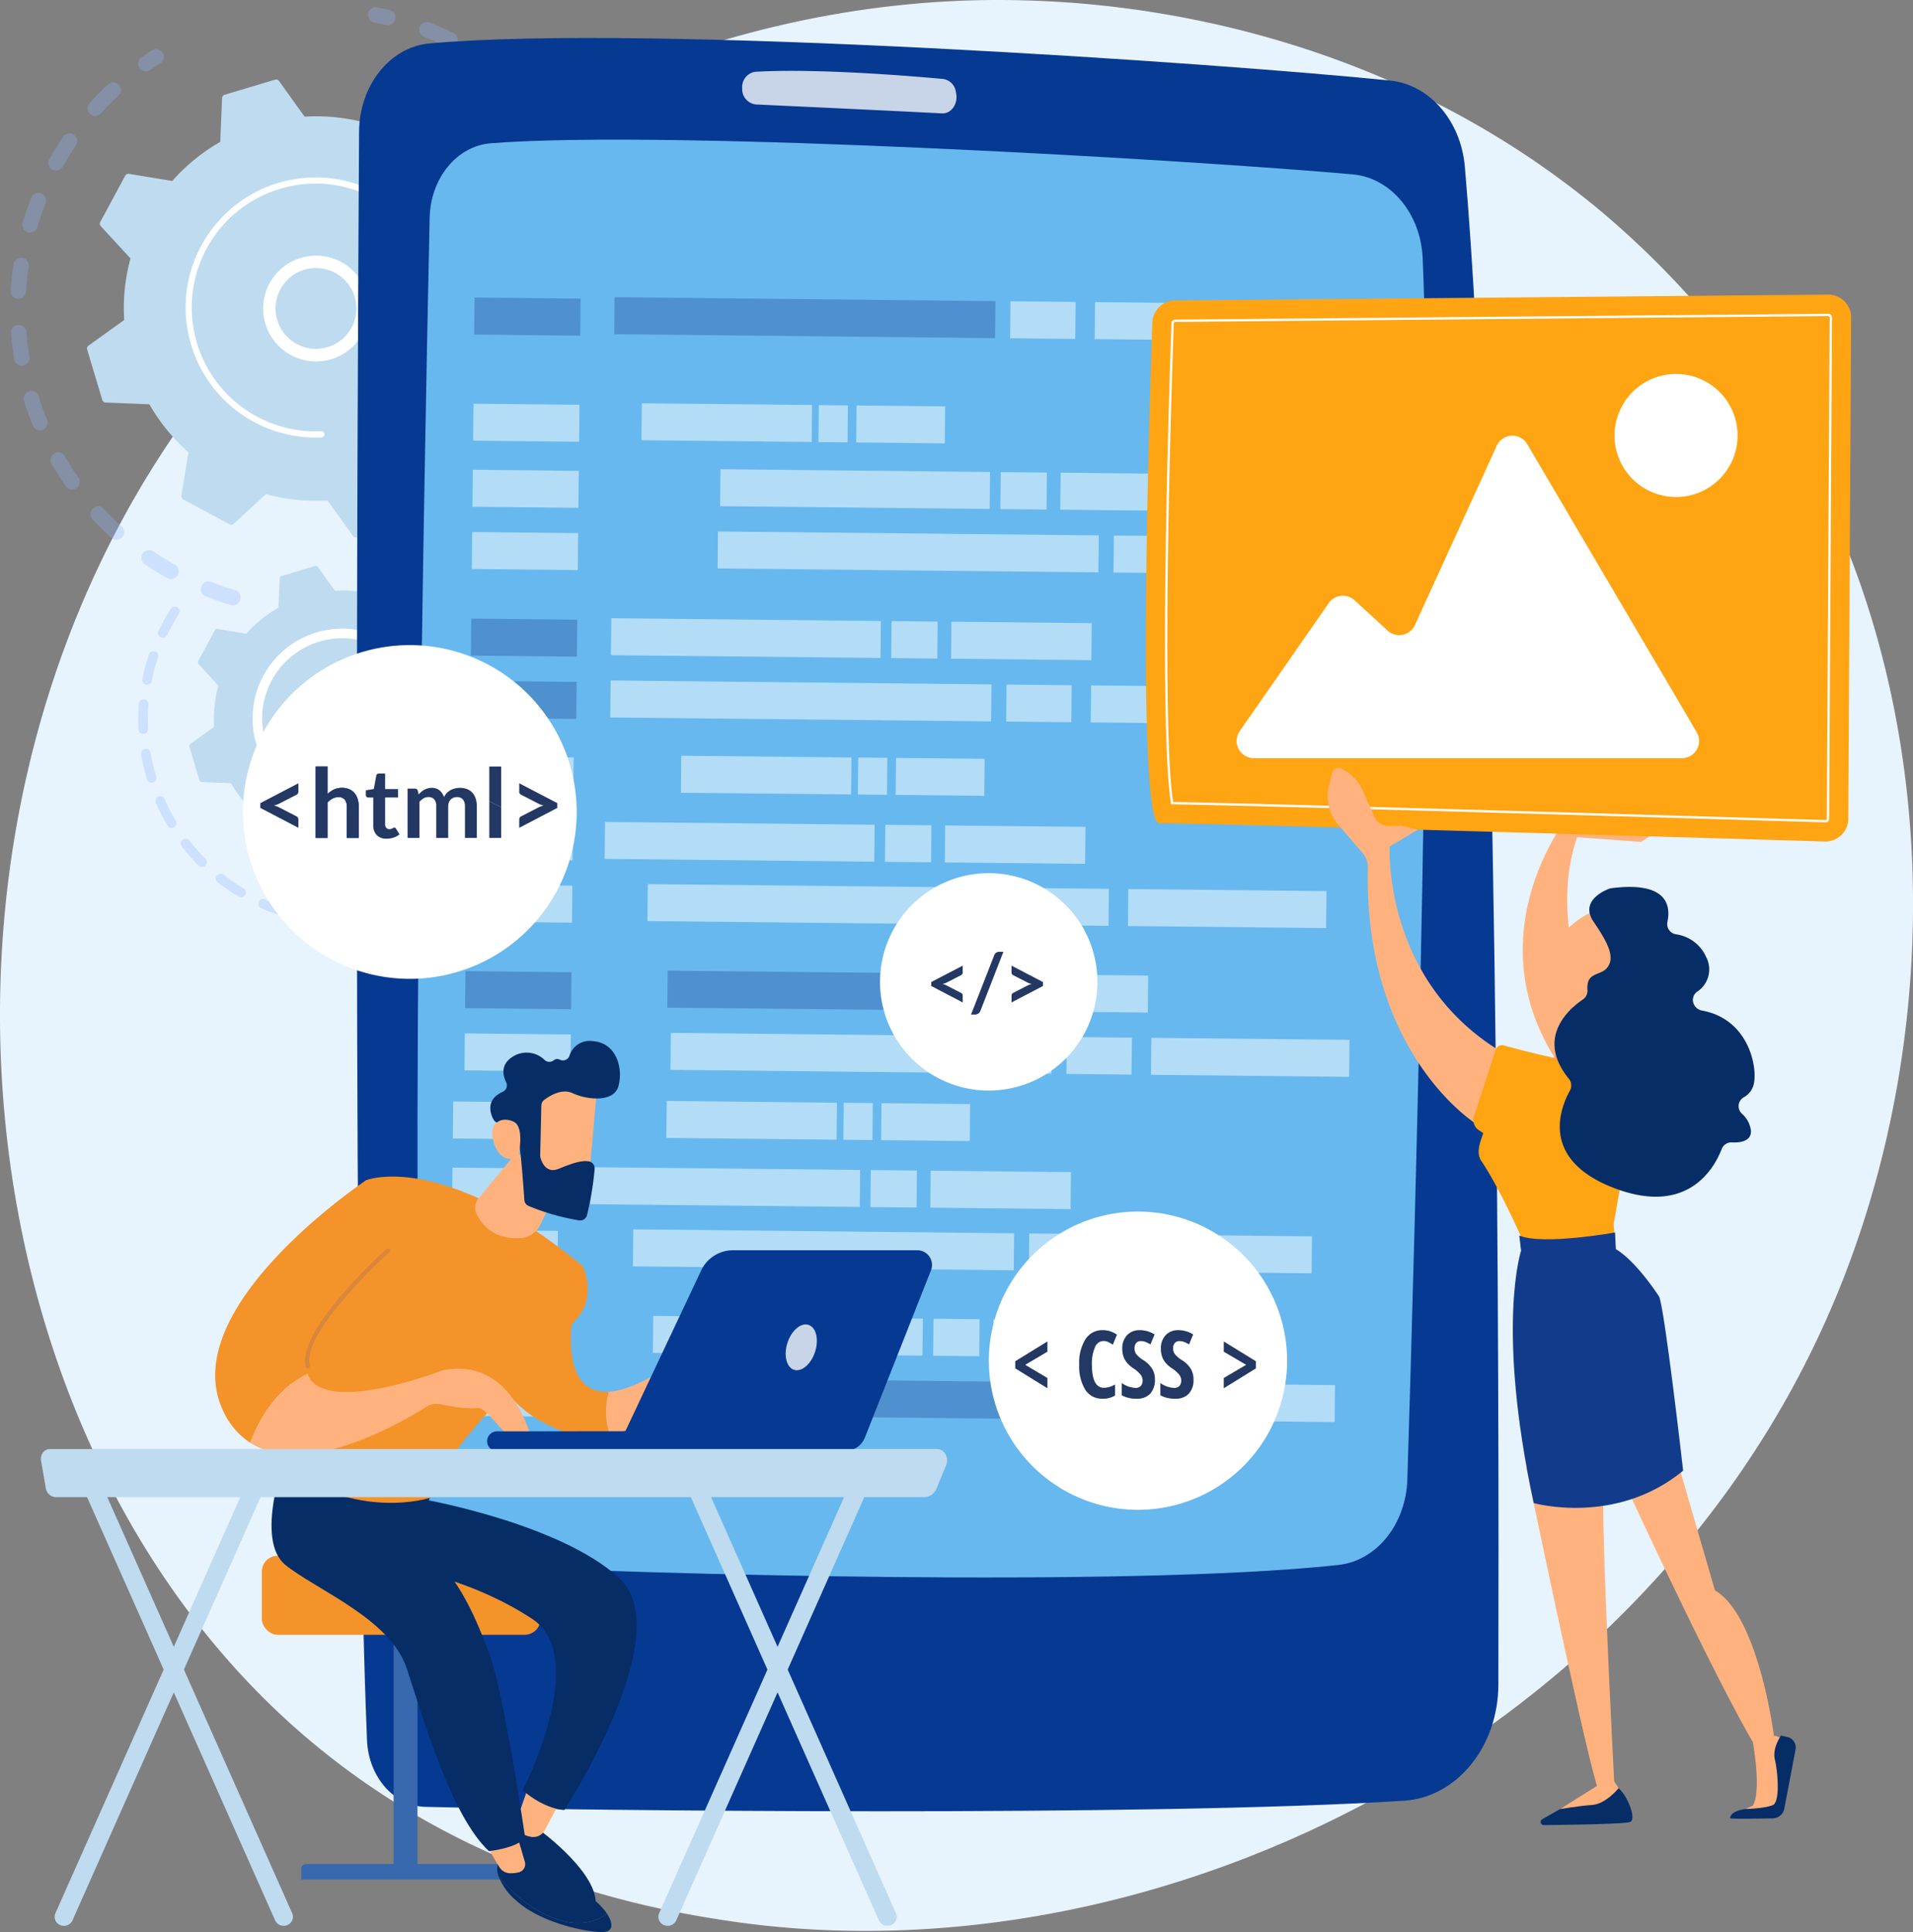 <svg xmlns="http://www.w3.org/2000/svg" xmlns:xlink="http://www.w3.org/1999/xlink" width="422.885" height="427.129" viewBox="0 0 422.885 427.129">
  <rect x="0" y="0" width="422.885" height="427.129" fill="#808080" stroke="none"/>
  <defs>
    <clipPath id="clip-path">
      <rect id="Rectangle_4628" data-name="Rectangle 4628" width="422.885" height="427.129" fill="none"/>
    </clipPath>
    <clipPath id="clip-path-3">
      <rect id="Rectangle_4612" data-name="Rectangle 4612" width="50.812" height="122.952" fill="none"/>
    </clipPath>
    <clipPath id="clip-path-4">
      <rect id="Rectangle_4613" data-name="Rectangle 4613" width="57.068" height="126.061" fill="none"/>
    </clipPath>
    <clipPath id="clip-path-5">
      <rect id="Rectangle_4614" data-name="Rectangle 4614" width="41.732" height="70.252" fill="none"/>
    </clipPath>
    <clipPath id="clip-path-6">
      <rect id="Rectangle_4615" data-name="Rectangle 4615" width="24.305" height="69.6" fill="none"/>
    </clipPath>
    <clipPath id="clip-path-7">
      <rect id="Rectangle_4616" data-name="Rectangle 4616" width="15.933" height="15.932" fill="none"/>
    </clipPath>
    <clipPath id="clip-path-8">
      <rect id="Rectangle_4617" data-name="Rectangle 4617" width="47.377" height="9.405" fill="none"/>
    </clipPath>
    <clipPath id="clip-path-9">
      <rect id="Rectangle_4618" data-name="Rectangle 4618" width="209.27" height="248.688" fill="none"/>
    </clipPath>
    <clipPath id="clip-path-10">
      <rect id="Rectangle_4621" data-name="Rectangle 4621" width="6.897" height="10.129" fill="none"/>
    </clipPath>
    <clipPath id="clip-path-11">
      <path id="Path_10286" data-name="Path 10286" d="M40.628,98.641V114.43h2.623v-7.883a4.594,4.594,0,0,1,1.127-.84,2.743,2.743,0,0,1,1.275-.307,1.708,1.708,0,0,1,1.386.548,2.33,2.33,0,0,1,.462,1.546v6.937h2.625v-6.937a5.55,5.55,0,0,0-.239-1.675,3.729,3.729,0,0,0-.7-1.306,3.114,3.114,0,0,0-1.151-.85,3.923,3.923,0,0,0-1.584-.3,4.078,4.078,0,0,0-1.8.373,5.553,5.553,0,0,0-1.4.977V98.641Z" transform="translate(-40.628 -98.641)" fill="none"/>
    </clipPath>
    <clipPath id="clip-path-13">
      <rect id="Rectangle_4624" data-name="Rectangle 4624" width="2.623" height="15.789" fill="none"/>
    </clipPath>
    <clipPath id="clip-path-15">
      <path id="Path_10303" data-name="Path 10303" d="M200.007,141.428c3.063,4.042,12.475,2.142,12.475,2.142l-2.345-14.257-6.007-.543s-4.193,12.566-4.123,12.657" transform="translate(-200.007 -128.771)" fill="none"/>
    </clipPath>
    <linearGradient id="linear-gradient" x1="-27.381" y1="12.325" x2="-27.244" y2="12.325" gradientUnits="objectBoundingBox">
      <stop offset="0" stop-color="#febbba"/>
      <stop offset="1" stop-color="#ff928e"/>
    </linearGradient>
  </defs>
  <g id="Illustration" clip-path="url(#clip-path)">
    <g id="Group_1630" data-name="Group 1630">
      <g id="Group_1629" data-name="Group 1629" clip-path="url(#clip-path)">
        <path id="Path_10171" data-name="Path 10171" d="M405.161,288.387c-41.03,96.606-150.321,150.726-245.1,136.128-15.421-2.376-57.7-9.452-95.136-42.835-72.063-64.264-87.474-191.517-29.343-281.2C77.892,35.213,153.734-1.784,225.8.066c15.523.4,75.014,2.855,127.3,45.965a196.083,196.083,0,0,1,39.88,45.251c35.843,56.052,38.924,134.145,12.185,197.105" transform="translate(0 0)" fill="#e7f3fd"/>
        <g id="Group_1607" data-name="Group 1607" transform="translate(2.36 10.86)" opacity="0.3">
          <g id="Group_1606" data-name="Group 1606">
            <g id="Group_1605" data-name="Group 1605" clip-path="url(#clip-path-3)">
              <path id="Path_10172" data-name="Path 10172" d="M52.053,125.157a1.705,1.705,0,0,1-2.06.979c-1.847-.55-3.7-1.189-5.5-1.9a1.7,1.7,0,0,1-.964-2.209l.012-.031a1.707,1.707,0,0,1,2.2-.933c1.711.673,3.467,1.28,5.221,1.8a1.705,1.705,0,0,1,1.148,2.12,1.617,1.617,0,0,1-.06.168m-13.673-5.8c-.026.06-.055.122-.088.182a1.705,1.705,0,0,1-2.323.651c-1.685-.947-3.348-1.974-4.941-3.056a1.7,1.7,0,1,1,1.915-2.821c1.513,1.029,3.092,2,4.695,2.9a1.705,1.705,0,0,1,.74,2.139m-12.054-8.667a1.791,1.791,0,0,1-.309.491,1.708,1.708,0,0,1-2.41.119c-1.431-1.3-2.821-2.67-4.137-4.083a1.7,1.7,0,0,1,2.5-2.321c1.251,1.343,2.572,2.647,3.929,3.877a1.7,1.7,0,0,1,.431,1.917M16.508,99.547a1.671,1.671,0,0,1-.6.742,1.7,1.7,0,0,1-2.374-.421c-1.1-1.584-2.154-3.235-3.12-4.906a1.7,1.7,0,1,1,2.95-1.706c.919,1.587,1.914,3.156,2.965,4.661a1.7,1.7,0,0,1,.175,1.63M9.426,86.493a1.705,1.705,0,0,1-3.154-.012c-.725-1.787-1.383-3.626-1.955-5.473A1.7,1.7,0,0,1,7.572,80c.545,1.756,1.168,3.506,1.857,5.2a1.7,1.7,0,0,1,0,1.3M5.406,72.2a1.7,1.7,0,0,1-3.257-.376c-.313-1.9-.548-3.845-.7-5.77a1.7,1.7,0,0,1,3.4-.263c.143,1.828.364,3.673.661,5.482a1.706,1.706,0,0,1-.107.928M25.623,12.954a1.734,1.734,0,0,1-.414.591c-1.338,1.249-2.64,2.573-3.872,3.937A1.7,1.7,0,1,1,18.809,15.2c1.294-1.434,2.666-2.831,4.077-4.145a1.706,1.706,0,0,1,2.738,1.9M4.653,57.375a1.7,1.7,0,0,1-3.276-.759c.119-1.926.323-3.87.606-5.779a1.705,1.705,0,0,1,3.374.5c-.271,1.812-.464,3.659-.577,5.489a1.7,1.7,0,0,1-.127.548M15.974,24.242a1.915,1.915,0,0,1-.163.3c-1.026,1.517-2,3.1-2.9,4.7a1.705,1.705,0,0,1-2.977-1.663c.945-1.687,1.967-3.353,3.049-4.951a1.705,1.705,0,0,1,2.987,1.608M7.232,42.758a1.705,1.705,0,0,1-3.209-1.139c.546-1.848,1.18-3.7,1.883-5.5l.015-.034A1.7,1.7,0,0,1,9.08,37.362c-.668,1.709-1.268,3.467-1.788,5.224-.019.058-.04.117-.06.172" transform="translate(-1.373 -3.255)" fill="#91b3fa"/>
              <path id="Path_10173" data-name="Path 10173" d="M23.311,8.682a1.7,1.7,0,0,1-.655.78c-.74.474-1.483.971-2.207,1.477A1.7,1.7,0,1,1,18.5,8.146c.763-.534,1.543-1.056,2.323-1.555a1.7,1.7,0,0,1,2.493,2.091" transform="translate(10.394 -6.322)" fill="#91b3fa"/>
            </g>
          </g>
        </g>
        <g id="Group_1610" data-name="Group 1610" transform="translate(81.362 1.579)" opacity="0.3">
          <g id="Group_1609" data-name="Group 1609">
            <g id="Group_1608" data-name="Group 1608" clip-path="url(#clip-path-4)">
              <path id="Path_10174" data-name="Path 10174" d="M53.3,3.86a1.705,1.705,0,0,1-1.97,1c-.854-.2-1.728-.393-2.6-.563A1.705,1.705,0,0,1,49.395.952c.914.179,1.833.38,2.733.594A1.7,1.7,0,0,1,53.389,3.6a1.578,1.578,0,0,1-.084.259" transform="translate(-47.362 -0.919)" fill="#91b3fa"/>
              <path id="Path_10175" data-name="Path 10175" d="M94.514,92.48q-.451,1.085-.943,2.165a1.7,1.7,0,1,1-3.1-1.412c.756-1.661,1.443-3.348,2.049-5.035a1.7,1.7,0,1,1,3.209,1.153c-.374,1.043-.783,2.1-1.213,3.13M89.29,102.562a1.676,1.676,0,0,1-.134.258c-1.015,1.608-2.11,3.192-3.254,4.705a1.7,1.7,0,1,1-2.719-2.055c1.086-1.438,2.125-2.943,3.09-4.472a1.705,1.705,0,0,1,3.017,1.563m8.875-21.846a1.7,1.7,0,0,1-3.242-1.007c.373-1.763.673-3.565.9-5.358a1.705,1.705,0,0,1,3.384.419c-.234,1.888-.551,3.786-.941,5.641a1.745,1.745,0,0,1-.1.3M80.173,113.988a1.7,1.7,0,0,1-.368.55c-1.343,1.345-2.759,2.649-4.209,3.876a1.7,1.7,0,0,1-2.2-2.6c1.376-1.165,2.721-2.4,4-3.68a1.7,1.7,0,0,1,2.781,1.859m19.4-47.808a1.7,1.7,0,0,1-3.279-.63c-.024-1.8-.127-3.623-.306-5.422a1.7,1.7,0,0,1,3.393-.335c.187,1.893.3,3.814.323,5.708a1.683,1.683,0,0,1-.131.679m-1.814-14.5a1.7,1.7,0,0,1-3.231-.256c-.421-1.756-.919-3.515-1.483-5.227a1.7,1.7,0,1,1,3.238-1.067c.593,1.8,1.118,3.654,1.56,5.5a1.685,1.685,0,0,1-.084,1.048M92.83,37.929a1.7,1.7,0,0,1-3.106.093c-.792-1.623-1.661-3.231-2.584-4.779A1.7,1.7,0,1,1,90.068,31.5c.972,1.629,1.886,3.321,2.721,5.03a1.7,1.7,0,0,1,.041,1.4m-7.813-12.35a1.7,1.7,0,0,1-2.9.409c-1.127-1.412-2.328-2.79-3.568-4.1a1.7,1.7,0,0,1,2.474-2.347c1.306,1.378,2.57,2.829,3.757,4.314a1.7,1.7,0,0,1,.242,1.721M74.681,15.239a1.671,1.671,0,0,1-.244.411,1.7,1.7,0,0,1-2.395.268c-1.409-1.125-2.883-2.2-4.382-3.207a1.705,1.705,0,1,1,1.9-2.834c1.579,1.058,3.132,2.194,4.612,3.377a1.707,1.707,0,0,1,.512,1.986M62.333,7.43c-.014.033-.027.064-.043.1a1.708,1.708,0,0,1-2.281.783c-1.194-.584-2.419-1.137-3.644-1.647q-.665-.276-1.333-.536a1.7,1.7,0,0,1-.969-2.207A1.686,1.686,0,0,1,56.27,2.95q.7.273,1.4.565c1.288.534,2.579,1.117,3.834,1.732a1.7,1.7,0,0,1,.826,2.183" transform="translate(-42.636 0.453)" fill="#91b3fa"/>
              <path id="Path_10176" data-name="Path 10176" d="M64.9,73.856a1.7,1.7,0,0,1-.661.785c-.78.493-1.586.981-2.393,1.446a1.7,1.7,0,0,1-1.7-2.953c.768-.443,1.532-.905,2.273-1.374a1.705,1.705,0,0,1,2.486,2.1" transform="translate(-38.803 49.746)" fill="#91b3fa"/>
            </g>
          </g>
        </g>
        <path id="Path_10177" data-name="Path 10177" d="M82.038,108.124a.794.794,0,0,0,.567-.73l.4-9.689a42.223,42.223,0,0,0,10.615-8.637l9.563,1.568a.8.8,0,0,0,.83-.407l5.523-10.237a.8.8,0,0,0-.115-.919l-6.562-7.129a42.255,42.255,0,0,0,1.388-13.616l7.876-5.655a.8.8,0,0,0,.3-.876l-3.333-11.144a.8.8,0,0,0-.732-.567l-9.689-.4a42.246,42.246,0,0,0-8.637-10.615l1.57-9.563a.8.8,0,0,0-.409-.83L80.957,13.153a.8.8,0,0,0-.917.115l-7.131,6.564A42.2,42.2,0,0,0,59.3,18.442l-5.657-7.876a.794.794,0,0,0-.874-.3L41.62,13.6a.8.8,0,0,0-.569.73l-.4,9.689a42.186,42.186,0,0,0-10.615,8.637l-9.563-1.568a.8.8,0,0,0-.831.407L14.12,41.733a.8.8,0,0,0,.115.917L20.8,49.782A42.251,42.251,0,0,0,19.409,63.4l-7.876,5.655a.8.8,0,0,0-.3.876l3.333,11.142a.8.8,0,0,0,.73.569l9.689.4a42.268,42.268,0,0,0,8.639,10.616l-1.57,9.563a.8.8,0,0,0,.409.83L42.7,108.571a.8.8,0,0,0,.917-.113l7.131-6.564a42.3,42.3,0,0,0,13.614,1.39l5.655,7.876a.8.8,0,0,0,.876.3Z" transform="translate(8.04 7.346)" fill="#bfdbef"/>
        <path id="Path_10178" data-name="Path 10178" d="M56.352,49.087a11.693,11.693,0,1,1,.541-1.629,11.707,11.707,0,0,1-.541,1.629m-19.067-7.95a9.214,9.214,0,0,0-.419,1.263,8.937,8.937,0,1,0,.419-1.263" transform="translate(24.311 23.616)" fill="#fff"/>
        <path id="Path_10179" data-name="Path 10179" d="M79.2,62.572q-.564,1.355-1.27,2.668c-.148.275-.3.546-.459.818a28.865,28.865,0,0,1-2.623,3.783l-.04.048-.113.137-.223.265a.683.683,0,0,1-.78.187.73.73,0,0,1-.182-.113.682.682,0,0,1-.076-.96,27.413,27.413,0,0,0,3.085-31.183A27.212,27.212,0,0,0,65.633,27.49a27.993,27.993,0,0,0-2.546-1.213A27.386,27.386,0,0,0,39.629,75.692a27.372,27.372,0,0,0,14.219,3.261A.7.7,0,0,1,54.14,79a.682.682,0,0,1-.232,1.311,28.751,28.751,0,1,1,9.7-55.3,29.134,29.134,0,0,1,2.67,1.273A28.754,28.754,0,0,1,79.2,62.572" transform="translate(17.148 16.388)" fill="#fff"/>
        <g id="Group_1613" data-name="Group 1613" transform="translate(30.556 134.116)" opacity="0.3">
          <g id="Group_1612" data-name="Group 1612">
            <g id="Group_1611" data-name="Group 1611" clip-path="url(#clip-path-5)">
              <path id="Path_10180" data-name="Path 10180" d="M43.968,119.349a1.053,1.053,0,0,1-1.086.642c-.89-.1-1.787-.222-2.67-.371a1.053,1.053,0,0,1,.354-2.077c.84.143,1.7.263,2.544.354a1.055,1.055,0,0,1,.933,1.161,1.078,1.078,0,0,1-.076.29" transform="translate(-2.317 -49.746)" fill="#91b3fa"/>
              <path id="Path_10181" data-name="Path 10181" d="M51.5,146.064a1.051,1.051,0,0,1-1.275.6,45.544,45.544,0,0,1-4.362-1.556c-.3-.124-.6-.253-.9-.383a1.091,1.091,0,0,1-.539-1.39,1.054,1.054,0,0,1,1.388-.539c.285.125.57.249.856.368a43.573,43.573,0,0,0,4.161,1.486,1.053,1.053,0,0,1,.706,1.311c-.012.034-.024.069-.038.1m-10-4.406a1.436,1.436,0,0,1-.069.136,1.052,1.052,0,0,1-1.443.366,45.6,45.6,0,0,1-4.631-3.154,1.053,1.053,0,1,1,1.29-1.665,43.587,43.587,0,0,0,4.418,3.01,1.053,1.053,0,0,1,.435,1.307m-8.637-6.7a1.073,1.073,0,0,1-.227.34,1.054,1.054,0,0,1-1.489,0,45.4,45.4,0,0,1-3.717-4.2,1.053,1.053,0,0,1,1.661-1.3,43.567,43.567,0,0,0,3.544,4,1.054,1.054,0,0,1,.228,1.149m-6.725-8.62a1.054,1.054,0,0,1-1.876.136,45.521,45.521,0,0,1-2.575-4.98,1.053,1.053,0,1,1,1.927-.849,43.25,43.25,0,0,0,2.455,4.748,1.048,1.048,0,0,1,.069.945m-4.417-10a1.053,1.053,0,0,1-1.981-.1,46.132,46.132,0,0,1-1.287-5.454,1.052,1.052,0,1,1,2.073-.357,43.99,43.99,0,0,0,1.23,5.2,1.049,1.049,0,0,1-.036.708m-1.855-10.768a1.053,1.053,0,0,1-2.024-.354,45.453,45.453,0,0,1,.081-5.6,1.054,1.054,0,1,1,2.1.16,42.947,42.947,0,0,0-.077,5.341,1.054,1.054,0,0,1-.081.454M20.7,94.674a1.052,1.052,0,0,1-2-.613,45.519,45.519,0,0,1,1.453-5.413,1.054,1.054,0,0,1,2,.67,43.041,43.041,0,0,0-1.388,5.162,1.021,1.021,0,0,1-.06.194m6.148-15.146a1.076,1.076,0,0,1-.086.165,43.732,43.732,0,0,0-2.293,4.044c-.107.211-.208.419-.307.627a1.053,1.053,0,0,1-1.9-.907c.107-.223.213-.443.325-.663a45.915,45.915,0,0,1,2.4-4.236,1.053,1.053,0,0,1,1.859.971" transform="translate(-17.787 -78.071)" fill="#91b3fa"/>
            </g>
          </g>
        </g>
        <g id="Group_1616" data-name="Group 1616" transform="translate(97.213 129.064)" opacity="0.3">
          <g id="Group_1615" data-name="Group 1615">
            <g id="Group_1614" data-name="Group 1614" clip-path="url(#clip-path-6)">
              <path id="Path_10182" data-name="Path 10182" d="M74.891,122.084a1.053,1.053,0,0,1-1.95-.8A43.648,43.648,0,0,0,74.6,116.3a1.053,1.053,0,0,1,2.036.541,45.944,45.944,0,0,1-1.735,5.231l-.007.014m-2.3,4.87a.716.716,0,0,1-.05.1,45.868,45.868,0,0,1-2.931,4.669A1.054,1.054,0,0,1,67.9,130.5a43.928,43.928,0,0,0,2.8-4.454,1.053,1.053,0,0,1,1.9.907m5.057-15.262a1.053,1.053,0,0,1-2.015-.548,43.649,43.649,0,0,0,.4-5.243,1.053,1.053,0,0,1,2.106.033,45.381,45.381,0,0,1-.419,5.5.991.991,0,0,1-.07.261M66.329,135.7a1.062,1.062,0,0,1-.2.309,44.923,44.923,0,0,1-3.975,3.824,1.052,1.052,0,1,1-1.364-1.6,42.92,42.92,0,0,0,3.79-3.647,1.053,1.053,0,0,1,1.747,1.117m11.486-34.756a1.053,1.053,0,0,1-2.02-.29,43.369,43.369,0,0,0-.873-5.185,1.054,1.054,0,1,1,2.053-.476,45.859,45.859,0,0,1,.914,5.437,1.048,1.048,0,0,1-.074.514M75.394,90.47a1.053,1.053,0,0,1-1.962-.045A43.843,43.843,0,0,0,71.345,85.6a1.053,1.053,0,0,1,1.879-.952,46.5,46.5,0,0,1,2.189,5.061,1.051,1.051,0,0,1-.019.763m-4.858-9.594a1.052,1.052,0,0,1-1.847.18A43.444,43.444,0,0,0,65.5,76.872,1.053,1.053,0,1,1,67.1,75.5a45.475,45.475,0,0,1,3.341,4.391,1.052,1.052,0,0,1,.1.989" transform="translate(-53.837 -75.13)" fill="#91b3fa"/>
              <path id="Path_10183" data-name="Path 10183" d="M60.851,115.072a1.048,1.048,0,0,1-.393.474c-.752.5-1.524.971-2.29,1.414a1.053,1.053,0,1,1-1.053-1.824c.732-.421,1.467-.876,2.185-1.349a1.053,1.053,0,0,1,1.551,1.285" transform="translate(-56.589 -47.503)" fill="#91b3fa"/>
            </g>
          </g>
        </g>
        <path id="Path_10184" data-name="Path 10184" d="M71.762,138.328a.531.531,0,0,0,.38-.488l.268-6.485a28.227,28.227,0,0,0,7.1-5.779l6.4,1.05a.532.532,0,0,0,.557-.273l3.7-6.849a.533.533,0,0,0-.077-.615L85.7,114.118a28.349,28.349,0,0,0,.929-9.112l5.27-3.784a.534.534,0,0,0,.2-.586l-2.23-7.456a.539.539,0,0,0-.49-.381l-6.483-.268a28.3,28.3,0,0,0-5.781-7.1l1.051-6.4a.536.536,0,0,0-.273-.555l-6.851-3.7a.533.533,0,0,0-.613.076l-4.772,4.393a28.242,28.242,0,0,0-9.11-.929l-3.784-5.27a.532.532,0,0,0-.586-.2l-7.457,2.232a.531.531,0,0,0-.38.488l-.268,6.485a28.2,28.2,0,0,0-7.1,5.779l-6.4-1.05a.532.532,0,0,0-.557.273l-3.7,6.849a.533.533,0,0,0,.077.615l4.391,4.771a28.3,28.3,0,0,0-.929,9.112l-5.27,3.784a.534.534,0,0,0-.2.586l2.23,7.456a.537.537,0,0,0,.49.381l6.483.268a28.3,28.3,0,0,0,5.781,7.1l-1.051,6.4a.536.536,0,0,0,.273.555l6.851,3.7a.533.533,0,0,0,.613-.076l4.772-4.393a28.243,28.243,0,0,0,9.11.929l3.784,5.27a.535.535,0,0,0,.586.2Z" transform="translate(17.488 52.278)" fill="#bfdbef"/>
        <g id="Group_1619" data-name="Group 1619" transform="translate(67.762 151.017)" opacity="0.56">
          <g id="Group_1618" data-name="Group 1618">
            <g id="Group_1617" data-name="Group 1617" clip-path="url(#clip-path-7)">
              <path id="Path_10185" data-name="Path 10185" d="M54.76,98.945a7.994,7.994,0,1,1,.371-1.12,8,8,0,0,1-.371,1.12M42,93.623a6.058,6.058,0,0,0-.271.816A5.86,5.86,0,1,0,42,93.623" transform="translate(-39.445 -87.909)" fill="#91b3fa"/>
            </g>
          </g>
        </g>
        <path id="Path_10186" data-name="Path 10186" d="M70.662,108.343a20.061,20.061,0,0,1-3.135,5.166c-.04.046-.079.093-.117.139a1.054,1.054,0,0,1-1.2.289,1.076,1.076,0,0,1-.282-.174,1.052,1.052,0,0,1-.115-1.483,17.823,17.823,0,0,0,2.132-3.116c.034-.06.065-.122.1-.184a17.548,17.548,0,0,0,2.036-8.44,17.821,17.821,0,0,0-.706-4.721l-.01-.038c-.012-.04-.022-.077-.034-.115a17.613,17.613,0,0,0-8.567-10.522,17.8,17.8,0,0,0-1.647-.785,17.73,17.73,0,1,0-5.983,34.1,1.052,1.052,0,1,1,.094,2.1,19.764,19.764,0,0,1-8.478-1.495,20.01,20.01,0,0,1-1.819-.866,19.835,19.835,0,0,1,16.99-35.79q.935.389,1.842.878a19.863,19.863,0,0,1,8.907,25.052" transform="translate(23.328 58.079)" fill="#fff"/>
        <path id="Path_10187" data-name="Path 10187" d="M46.407,25.632c-.388,62.708-1.45,279,1.757,355.6.338,8.114,6,14.547,12.942,14.708,34.339.8,160.2,2.24,216.3-1.357,11.683-.751,20.814-11.968,20.852-25.66.179-65.815-.024-250.919-7.414-335.605-.885-10.147-7.822-18.134-16.507-19.019-37.441-3.814-163.957-12.609-212.4-8.2-8.737.8-15.464,9.28-15.528,19.534" transform="translate(32.968 3.51)" fill="#063992"/>
        <path id="Path_10188" data-name="Path 10188" d="M56.413,35.242c-1.087,50.626-4.387,219.039-1.6,281.255.407,9.094,6.646,16.358,14.423,16.773,32.016,1.709,141.211,4.9,188.059-.2,8.435-.917,14.944-9.009,15.251-18.916,1.6-51.656,6.076-208.495,3.379-270.014-.429-9.814-7.052-17.735-15.428-18.488-34.656-3.116-150.742-10.024-190.569-6.88-7.476.589-13.322,7.7-13.511,16.468" transform="translate(38.563 12.903)" fill="#67b8ee"/>
        <g id="Group_1622" data-name="Group 1622" transform="translate(164.066 15.669)" opacity="0.78">
          <g id="Group_1621" data-name="Group 1621">
            <g id="Group_1620" data-name="Group 1620" clip-path="url(#clip-path-8)">
              <path id="Path_10189" data-name="Path 10189" d="M95.506,12.978h0a3.415,3.415,0,0,0,2.977,3.566c8.114.376,30.97,1.438,41.186,1.977,2.013.107,3.561-2.034,3.145-4.343l-.072-.393a3.316,3.316,0,0,0-2.793-2.874c-6.909-.637-27.756-2.374-41.536-1.592a3.4,3.4,0,0,0-2.907,3.659" transform="translate(-95.505 -9.121)" fill="#fff"/>
            </g>
          </g>
        </g>
        <g id="Group_1625" data-name="Group 1625" transform="translate(99.464 65.703)" opacity="0.5">
          <g id="Group_1624" data-name="Group 1624">
            <g id="Group_1623" data-name="Group 1623" clip-path="url(#clip-path-9)">
              <path id="Path_10190" data-name="Path 10190" d="M162.719,96.616l.084-8.181L78.612,87.57c-.024,2.312-.06,5.892-.084,8.181l.555.005,83.636.861" transform="translate(-43.091 -2.839)" fill="#fff"/>
              <path id="Path_10191" data-name="Path 10191" d="M143.878,96.422c.021-2.037.064-6.143.084-8.181l-.095,0-14.306-.146c-.021,2.037-.064,6.143-.084,8.181l4.09.041,10.311.107" transform="translate(-6.516 -2.463)" fill="#fff"/>
              <path id="Path_10192" data-name="Path 10192" d="M140.44,88.206c-.017,1.647-.069,6.616-.084,8.181l.667.007q21.573.222,43.148.445l.084-8.182c-.143,0-.435,0-.577-.005l-43.237-.445" transform="translate(1.294 -2.383)" fill="#fff"/>
              <path id="Path_10193" data-name="Path 10193" d="M137.547,88.346l.667.007c.01-.905.076-7.275.084-8.181l-.667-.007-58.937-.606c-.009.905-.074,7.273-.084,8.181l.393,0,58.543.6" transform="translate(-43.032 -8.59)" fill="#fff"/>
              <path id="Path_10194" data-name="Path 10194" d="M114.722,84.02l-.043,4.09h.067q2.012.023,4.023.043l6.105.062.084-8.181-4.09-.041q-3.051-.034-6.105-.064Z" transform="translate(-17.139 -8.324)" fill="#fff"/>
              <path id="Path_10195" data-name="Path 10195" d="M152.733,88.5l.667.007c.024-2.2.062-6,.084-8.181l-.667-.007-30.351-.313c-.009.905-.076,7.275-.084,8.181l.2,0,30.147.311" transform="translate(-11.609 -8.267)" fill="#fff"/>
              <path id="Path_10196" data-name="Path 10196" d="M176.528,77.439c.024-2.312.06-5.894.084-8.181-.536-.005-1.233-.012-1.769-.019l-82.422-.847-.084,8.181,49.3.507,34.9.359" transform="translate(-33.178 -16.606)" fill="#fff"/>
              <path id="Path_10197" data-name="Path 10197" d="M143.286,77.1l.095,0,14.306.146.084-8.181-14.4-.148c-.021,2.037-.064,6.143-.084,8.181" transform="translate(3.397 -16.23)" fill="#fff"/>
              <path id="Path_10198" data-name="Path 10198" d="M197.4,69.472c-14.351-.148-28.8-.3-43.148-.443l-.084,8.181,43.814.45c.021-1.866.058-5.664.077-7.514l.007-.667-.667-.007" transform="translate(11.207 -16.149)" fill="#fff"/>
              <path id="Path_10199" data-name="Path 10199" d="M92.747,60.381l-.084,8.18,59.6.613.084-8.181q-19.138-.2-38.279-.393-10.658-.111-21.324-.22" transform="translate(-32.944 -22.358)" fill="#fff"/>
              <path id="Path_10200" data-name="Path 10200" d="M138.928,69.038l.084-8.181q-5.1-.054-10.2-.1c-.021,2.037-.064,6.143-.084,8.181h.067l10.129.1" transform="translate(-7.051 -22.091)" fill="#fff"/>
              <path id="Path_10201" data-name="Path 10201" d="M167.538,61.151l-30.071-.309-.948-.01-.084,8.181,31.02.32Z" transform="translate(-1.522 -22.035)" fill="#fff"/>
              <path id="Path_10202" data-name="Path 10202" d="M82.541,60.076l.247,0c12.224.127,24.492.253,36.718.378.194,0,.472.005.667.007.022-2.194.062-6,.084-8.181L82.625,51.9c-.009.905-.076,7.273-.084,8.181" transform="translate(-40.21 -28.449)" fill="#fff"/>
              <path id="Path_10203" data-name="Path 10203" d="M111.836,52.2l-3.219-.033-3.218-.034c-.022,2.19-.062,5.975-.084,8.182h.127q3.154.033,6.31.065c.022-2.19.062-5.973.084-8.181" transform="translate(-23.861 -28.281)" fill="#fff"/>
              <path id="Path_10204" data-name="Path 10204" d="M129.846,52.38l-.129,0-8.761-.089q-5.347-.057-10.7-.11l-.082,8.181,4.09.041,15.494.16c.021-2.037.064-6.143.084-8.181" transform="translate(-20.37 -28.246)" fill="#fff"/>
              <path id="Path_10205" data-name="Path 10205" d="M163.226,47.294c.024-2.312.06-5.894.084-8.181l-84.191-.866c-.024,2.288-.06,5.868-.084,8.181l.555.005,83.636.861" transform="translate(-42.727 -38.246)" fill="#3868ad"/>
              <path id="Path_10206" data-name="Path 10206" d="M144.385,47.1l.084-8.181q-7.2-.075-14.4-.148c-.021,2.037-.064,6.143-.084,8.181h.094l14.306.148" transform="translate(-6.152 -37.87)" fill="#fff"/>
              <path id="Path_10207" data-name="Path 10207" d="M184.677,47.515c.022-2.192.062-6.006.084-8.181l-43.814-.452c-.01.907-.076,7.275-.084,8.182l.289,0,43.526.448" transform="translate(1.658 -37.79)" fill="#fff"/>
              <path id="Path_10208" data-name="Path 10208" d="M170.468,141.968l.084-8.181-84.191-.866c-.022,2.312-.06,5.892-.084,8.181l37.111.381,47.08.484" transform="translate(-37.528 29.718)" fill="#fff"/>
              <path id="Path_10209" data-name="Path 10209" d="M151.627,141.775l.084-8.18q-7.2-.075-14.4-.148l-.084,8.18,6.537.067,7.864.081" transform="translate(-0.953 30.095)" fill="#fff"/>
              <path id="Path_10210" data-name="Path 10210" d="M191.337,134l-43.148-.443c-.009.905-.074,7.273-.084,8.181l43.814.45c.022-2.171.062-5.994.084-8.18l-.289,0-.378,0" transform="translate(6.856 30.175)" fill="#fff"/>
              <path id="Path_10211" data-name="Path 10211" d="M85.957,124.912c-.009.905-.074,7.273-.084,8.181l59.6.613c.01-.905.076-7.275.084-8.181l-.392,0-58.545-.6-.667-.007" transform="translate(-37.818 23.967)" fill="#3868ad"/>
              <path id="Path_10212" data-name="Path 10212" d="M121.943,133.464l10.2.1.084-8.181-.2,0-9.995-.1Z" transform="translate(-11.925 24.234)" fill="#fff"/>
              <path id="Path_10213" data-name="Path 10213" d="M130.4,125.369l-.667-.007c-.024,2.2-.062,6-.084,8.181l30.351.313.667.007c.022-2.2.062-6,.084-8.18l-.2,0c-10.032-.1-20.113-.208-30.147-.311" transform="translate(-6.396 24.291)" fill="#fff"/>
              <path id="Path_10214" data-name="Path 10214" d="M83.4,113.775c-.022,2.221-.062,5.94-.084,8.181l84.191.866c.022-2.235.06-5.927.084-8.18q-17.442-.178-34.9-.359l-49.3-.507" transform="translate(-39.655 15.973)" fill="#fff"/>
              <path id="Path_10215" data-name="Path 10215" d="M134.263,122.48l14.4.148.084-8.181-.189,0q-1.951-.021-3.9-.04-5.154-.054-10.311-.106c-.021,2.037-.064,6.143-.084,8.18" transform="translate(-3.08 16.349)" fill="#fff"/>
              <path id="Path_10216" data-name="Path 10216" d="M188.956,123.043l.084-8.181-43.814-.452c-.022,2.2-.062,6-.084,8.182.186,0,.483,0,.667.007l4.81.048,38.338.4" transform="translate(4.729 16.429)" fill="#fff"/>
              <path id="Path_10217" data-name="Path 10217" d="M137.409,114.567c.009-.9.074-7.273.084-8.179l-.667-.007-58.937-.606c-.01.9-.076,7.272-.084,8.179l.392,0q29.6.309,59.212.61" transform="translate(-43.609 10.23)" fill="#fff"/>
              <path id="Path_10218" data-name="Path 10218" d="M124.113,110.341h0l.041-4.09-7.981-.082-2.213-.022-.084,8.18,10.2.1Z" transform="translate(-17.716 10.496)" fill="#fff"/>
              <path id="Path_10219" data-name="Path 10219" d="M121.661,106.225c-.009.905-.076,7.273-.084,8.181l31.02.32c.009-.905.074-7.275.084-8.181q-10.426-.108-20.853-.215l-10.166-.1" transform="translate(-12.187 10.553)" fill="#fff"/>
              <path id="Path_10220" data-name="Path 10220" d="M60.6,87.617c-.021,2.037-.064,6.143-.084,8.181q11.714.121,23.434.241l.084-8.181-.309,0L60.6,87.617" transform="translate(-56.024 -2.806)" fill="#3868ad"/>
              <path id="Path_10221" data-name="Path 10221" d="M80.022,79.805l-19.343-.2-.041,4.09-.043,4.09,4.09.043q9.671.1,19.343.2c.021-2.039.064-6.143.084-8.182h-.155l-3.936-.041" transform="translate(-55.965 -8.556)" fill="#3868ad"/>
              <path id="Path_10222" data-name="Path 10222" d="M60.794,68.464c-.021,2.037-.064,6.143-.084,8.181,7.8.081,15.636.161,23.433.241.021-2.037.064-6.143.084-8.181l-.155,0-23.279-.239" transform="translate(-55.882 -16.555)" fill="#fff"/>
              <path id="Path_10223" data-name="Path 10223" d="M80.219,60.652l-19.343-.2-.084,8.181,23.434.242.084-8.182-.307,0-3.783-.04" transform="translate(-55.823 -22.306)" fill="#fff"/>
              <path id="Path_10224" data-name="Path 10224" d="M60.964,51.949c-.021,2.037-.064,6.143-.084,8.181l4.09.043,19.343.2.084-8.181-.309,0-23.124-.237" transform="translate(-55.76 -28.411)" fill="#fff"/>
              <path id="Path_10225" data-name="Path 10225" d="M80.447,38.494l-19.343-.2c-.021,2.037-.064,6.143-.084,8.181l4.09.043q9.671.1,19.343.2c.021-2.039.064-6.143.084-8.182h-.155l-3.936-.041" transform="translate(-55.66 -38.213)" fill="#3868ad"/>
              <path id="Path_10226" data-name="Path 10226" d="M79.193,133.187l-19.343-.2-.084,8.18,23.433.242.084-8.182-.307,0-3.783-.04" transform="translate(-56.56 29.765)" fill="#fff"/>
              <path id="Path_10227" data-name="Path 10227" d="M79.275,125.176l-19.343-.2c-.021,2.037-.064,6.143-.084,8.181l4.09.043q9.671.1,19.343.2c.021-2.039.064-6.143.084-8.182h-.155l-3.936-.041" transform="translate(-56.501 24.014)" fill="#3868ad"/>
              <path id="Path_10228" data-name="Path 10228" d="M60.047,113.835c-.021,2.037-.064,6.143-.084,8.181,1.362.014,2.728.027,4.09.043l19.343.2c.021-2.037.064-6.143.084-8.181l-.155,0-23.279-.239" transform="translate(-56.418 16.016)" fill="#fff"/>
              <path id="Path_10229" data-name="Path 10229" d="M60.13,105.824,60.046,114q2.043.021,4.09.043c6.322.065,13.015.134,19.343.2l.084-8.181-.309,0-23.124-.237" transform="translate(-56.359 10.265)" fill="#fff"/>
              <path id="Path_10230" data-name="Path 10230" d="M60.217,97.32l-.084,8.181c1.362.014,2.728.027,4.09.043l19.343.2.084-8.181-.309,0L60.217,97.32" transform="translate(-56.296 4.16)" fill="#fff"/>
              <path id="Path_10231" data-name="Path 10231" d="M87.616,105.433l.667.007,36.3.373.667.007c.01-.905.076-7.273.084-8.181l-.247,0q-18.679-.193-37.384-.385c-.022,2.194-.062,6-.084,8.181" transform="translate(-36.567 4.111)" fill="#fff"/>
              <path id="Path_10232" data-name="Path 10232" d="M116.911,97.553l-3.218-.033-3.219-.034c-.024,2.378-.06,5.8-.084,8.182h.043l6.394.065c.022-2.226.062-5.971.084-8.181" transform="translate(-20.218 4.279)" fill="#fff"/>
              <path id="Path_10233" data-name="Path 10233" d="M129.638,97.684l-14.3-.148c-.022,2.039-.064,6.143-.084,8.181l.129,0,19.455.2.084-8.181q-2.043-.023-4.09-.043l-1.192-.012" transform="translate(-16.727 4.315)" fill="#fff"/>
              <path id="Path_10234" data-name="Path 10234" d="M166.916,178.2l-82.422-.849c-.024,2.309-.06,5.9-.084,8.181q42.082.435,84.191.868c.024-2.393.06-5.789.084-8.18l-.553-.007-1.216-.012" transform="translate(-38.868 61.612)" fill="#3868ad"/>
              <path id="Path_10235" data-name="Path 10235" d="M135.443,177.875l-.043,4.09-.041,4.09q7.2.075,14.4.148c.021-2.037.064-6.143.084-8.181h-.095l-14.306-.148" transform="translate(-2.294 61.988)" fill="#fff"/>
              <path id="Path_10236" data-name="Path 10236" d="M146.322,177.987c-.022,2.171-.062,6-.084,8.18l43.814.45c.009-.905.076-7.273.084-8.181l-.289,0-43.526-.448" transform="translate(5.516 62.069)" fill="#fff"/>
              <path id="Path_10237" data-name="Path 10237" d="M143.61,178.135l.084-8.181-59.6-.613-.084,8.181,1.142.012,58.461.6" transform="translate(-39.158 55.862)" fill="#fff"/>
              <path id="Path_10238" data-name="Path 10238" d="M120.16,169.712l-.043,4.09-.041,4.09,10.2.1c.021-2.037.064-6.143.084-8.181h-.067l-4.023-.041q-3.053-.033-6.105-.064" transform="translate(-13.265 56.128)" fill="#fff"/>
              <path id="Path_10239" data-name="Path 10239" d="M127.862,169.792c-.022,2.168-.062,6-.084,8.18l31.018.32.084-8.181-.407-.005-30.611-.314" transform="translate(-7.736 56.186)" fill="#fff"/>
              <path id="Path_10240" data-name="Path 10240" d="M165.722,159.071l-84.191-.866c-.022,2.221-.06,5.939-.084,8.181l4.319.045,79.872.821c.024-2.235.062-5.927.084-8.181" transform="translate(-40.996 47.868)" fill="#fff"/>
              <path id="Path_10241" data-name="Path 10241" d="M146.881,158.877l-.094,0-14.306-.146-.084,8.18,14.4.148c.021-2.037.064-6.143.084-8.18" transform="translate(-4.421 48.244)" fill="#fff"/>
              <path id="Path_10242" data-name="Path 10242" d="M187.174,159.291l-.289,0q-21.748-.224-43.526-.447c-.009.905-.076,7.273-.084,8.181l43.814.45c.022-2.194.062-6,.084-8.181" transform="translate(3.389 48.324)" fill="#fff"/>
              <path id="Path_10243" data-name="Path 10243" d="M135.627,150.817l-59.6-.613c-.009.905-.076,7.275-.084,8.181l9.411.1,50.193.515c.022-2.171.062-5.994.084-8.181" transform="translate(-44.95 42.124)" fill="#fff"/>
              <path id="Path_10244" data-name="Path 10244" d="M122.2,158.86l.084-8.18-10.2-.1-.084,8.181.134,0,10.062.1" transform="translate(-19.057 42.39)" fill="#fff"/>
              <path id="Path_10245" data-name="Path 10245" d="M120.378,158.841l30.351.313.084-8.181-31.018-.319c-.01.905-.076,7.273-.084,8.18l.2,0,.464.005" transform="translate(-13.527 42.447)" fill="#fff"/>
              <path id="Path_10246" data-name="Path 10246" d="M57.985,177.417l-.043,4.09L57.9,185.6l23.434.24c.021-2.037.064-6.143.086-8.18l-.156,0-23.277-.239" transform="translate(-57.9 61.659)" fill="#fff"/>
              <path id="Path_10247" data-name="Path 10247" d="M77.409,169.605l-19.343-.2-.084,8.181,4.09.043q9.671.1,19.343.2l.084-8.182-.308,0-3.783-.04" transform="translate(-57.84 55.909)" fill="#fff"/>
              <path id="Path_10248" data-name="Path 10248" d="M58.181,158.264l-.084,8.181c1.362.014,2.728.027,4.09.043l19.343.2.084-8.18-.309,0-23.124-.237" transform="translate(-57.758 47.91)" fill="#fff"/>
              <path id="Path_10249" data-name="Path 10249" d="M58.263,150.253c-.021,2.037-.064,6.143-.084,8.181l4.09.043,19.343.2c.021-2.037.064-6.143.084-8.18l-.155,0q-11.637-.119-23.279-.239" transform="translate(-57.699 42.159)" fill="#fff"/>
              <path id="Path_10250" data-name="Path 10250" d="M77.693,141.947l-19.343-.2-.084,8.181,4.09.043q9.671.1,19.343.2l.084-8.182-.308,0c-1.259-.014-2.524-.027-3.783-.04" transform="translate(-57.637 36.054)" fill="#fff"/>
              <path id="Path_10251" data-name="Path 10251" d="M123.382,150.249c.022-2.175.062-5.992.084-8.18L86.5,141.687l-.667-.005c-.022,2.171-.062,5.994-.084,8.181l.247,0,37.384.385" transform="translate(-37.907 36.006)" fill="#fff"/>
              <path id="Path_10252" data-name="Path 10252" d="M114.96,150.163c.022-2.192.062-5.971.084-8.181l-6.437-.067-.084,8.181c.019,0,.065,0,.084,0l6.353.065" transform="translate(-21.558 36.174)" fill="#fff"/>
              <path id="Path_10253" data-name="Path 10253" d="M132.971,150.348c.021-2.037.064-6.143.084-8.181l-4.09-.043-3-.031-12.5-.127-.084,8.18,8.088.082,11.5.119" transform="translate(-18.067 36.21)" fill="#fff"/>
            </g>
          </g>
        </g>
        <rect id="Rectangle_4619" data-name="Rectangle 4619" width="5.264" height="56.927" transform="translate(87.017 357.495)" fill="#3868ad"/>
        <path id="Path_10254" data-name="Path 10254" d="M38.767,243.312h46.1v-2.475a.952.952,0,0,0-.952-.952H39.793a1.026,1.026,0,0,0-1.026,1.026Z" transform="translate(27.83 172.207)" fill="#3868ad"/>
        <rect id="Rectangle_4620" data-name="Rectangle 4620" width="61.605" height="17.472" rx="3.502" transform="translate(57.878 343.938)" fill="#f4932a"/>
        <path id="Path_10255" data-name="Path 10255" d="M72.1,236.469S87.133,247.3,84.523,254.582c0,0-16.447-7.095-18.435-12.685s.337-8.059.337-8.059Z" transform="translate(46.867 167.867)" fill="#062d66"/>
        <path id="Path_10256" data-name="Path 10256" d="M69.024,230.084l-2.458,7.105a2.47,2.47,0,0,0,.96,2.9,6.4,6.4,0,0,0,2.034.787,2.876,2.876,0,0,0,3.181-1.443l2.939-5.537Z" transform="translate(47.684 165.171)" fill="#ffb27d"/>
        <path id="Path_10257" data-name="Path 10257" d="M56.76,192.855s30.874,5.351,44.118,17.586S88.721,261.7,88.721,261.7s-4.161-.026-9.2-4.348c0,0,15.061-29.352,2.082-37.91-14.592-9.624-31.408-11.792-31.408-11.792l6.27-13.853Z" transform="translate(36.031 138.445)" fill="#062d66"/>
        <path id="Path_10258" data-name="Path 10258" d="M82.838,247.082c-3.309-1.531-12.668-8.081-14.245-8.371s-4.315,1.565-4.315,1.565a4.268,4.268,0,0,0,.048,3.286c2.2,2.658,7.072,7.725,13.631,9.613,4.824,1.39,8.2.095,10.3-1.421a13.935,13.935,0,0,0-5.418-4.673" transform="translate(45.941 171.342)" fill="#062d66"/>
        <path id="Path_10259" data-name="Path 10259" d="M77.82,251.135c-6.557-1.888-11.436-6.956-13.633-9.613a13.282,13.282,0,0,0,3.961,5.358c5.88,5.284,17.108,7.189,19.5,6.823,1.917-.3,1.735-2.063.471-3.989-2.1,1.515-5.475,2.81-10.3,1.421" transform="translate(46.078 173.382)" fill="#062d66"/>
        <path id="Path_10260" data-name="Path 10260" d="M62.528,238.028c.038.91,1.9,4.035,2.987,5.788a2.838,2.838,0,0,0,2.4,1.345,7.4,7.4,0,0,0,1.986-.239,1.842,1.842,0,0,0,1.235-2.292l-2.125-7.26Z" transform="translate(44.887 168.966)" fill="#ffb27d"/>
        <path id="Path_10261" data-name="Path 10261" d="M37.988,187.46s-6.856,18.335,0,23.909S61.2,223.223,64.856,234.327s9.854,32.688,18.153,40.331c0,0,5.83-.565,8.012-2.888,0,0-4.726-32.219-7.844-40.485-2.7-7.16-6.676-17.493-14.3-23.269-2.182-1.654-1.8-4.272-.79-6.817l1.843-4.631Z" transform="translate(25.083 134.573)" fill="#062d66"/>
        <path id="Path_10262" data-name="Path 10262" d="M88.855,186.786c-11.5.694-7.914-17.672-7.706-18.4L63.7,180.708s.924,9.821,15.432,14.973a18.043,18.043,0,0,0,9.991.723,15.873,15.873,0,0,1-.266-9.618" transform="translate(45.727 120.877)" fill="#f4932a"/>
        <path id="Path_10263" data-name="Path 10263" d="M100.83,176.432c-4.284-2.98-9.137,0-9.137,0-5.729,3.747-9.965,5.339-13.092,5.528a15.86,15.86,0,0,0,.266,9.618c6.416-1.379,11.006-6.023,13-8.407a2.07,2.07,0,0,1,2.867-.313c.893.7,1.759,1.668,1.6,2.683-.311,2,2.013,2.639,2.189,1.912s-.8-5.03-.8-5.03,4.647,4.673,6.459,6.468,4.1,0,4.1,0-3.173-9.479-7.457-12.46" transform="translate(55.981 125.705)" fill="#ffb27d"/>
        <path id="Path_10264" data-name="Path 10264" d="M54.956,152.2s16.725-6.7,47.851,19c0,0,2.6,5.38-.235,10.172S72.71,209.5,69,222.445c0,0-16.1,5.233-32.751-7.174,0,0,1.469-36.022,18.711-63.072" transform="translate(26.019 108.696)" fill="#f4932a"/>
        <path id="Path_10265" data-name="Path 10265" d="M70.142,148.392l-8.234,9.981a3.274,3.274,0,0,0-.431,3.523c1.142,2.331,3.853,5.726,9.867,5.257a5.055,5.055,0,0,0,4.154-2.835l5.758-11.9Z" transform="translate(43.897 106.527)" fill="#ffb27d"/>
        <path id="Path_10266" data-name="Path 10266" d="M48.149,194.619c-1.941-7.907,17.725-25.536,17.725-25.536L61.1,151.87s-42.468,28.271-31.645,51.005a16.534,16.534,0,0,0,6,7.069c3.42-9.2,8.869-13.425,12.7-15.325" transform="translate(19.877 109.023)" fill="#f4932a"/>
        <path id="Path_10267" data-name="Path 10267" d="M39.84,187.145a.462.462,0,0,1-.45-.354C37.4,178.706,56.445,161.526,57.256,160.8a.465.465,0,1,1,.62.692c-.194.174-19.438,17.533-17.584,25.079a.463.463,0,0,1-.34.562.424.424,0,0,1-.112.014" transform="translate(28.173 115.347)" fill="#d8873d"/>
        <path id="Path_10268" data-name="Path 10268" d="M74.692,176.514s-23.318,9.053-29.01,2.244a3.83,3.83,0,0,1-.778-1.563c-3.826,1.9-9.275,6.121-12.7,15.325,12.264,7.837,33.225-4.358,38.894-7.954a4.229,4.229,0,0,1,3.132-.575c2.187.454,5.963,1.12,8,.807,2.979-.46,7.26,10.051,12.089,6.81,0,0-4.137-18.271-19.632-15.093" transform="translate(23.122 126.448)" fill="#ffb27d"/>
        <path id="Path_10269" data-name="Path 10269" d="M83.3,140.881c.082.321-1.929,22.14-1.929,22.14l-12.434-1.414-1.165-20.963s14.142-5.135,15.528.237" transform="translate(48.653 99.376)" fill="#ffb27d"/>
        <path id="Path_10270" data-name="Path 10270" d="M74.371,148.194l-.251,11.084a1.549,1.549,0,0,0,.046.417c.216.844,1.173,3.688,4.025,2.532,2.587-1.05,4.965-1.969,6.713-1.637a1.547,1.547,0,0,1,1.252,1.663,66.7,66.7,0,0,1-1.7,10.251,1.544,1.544,0,0,1-1.764,1.113,50,50,0,0,1-11.175-3.2,1.549,1.549,0,0,1-.9-1.3c-.187-2.771-.785-11.189-1.314-13.509-.5-2.178-3.348-3.2-4.576-3.547a1.511,1.511,0,0,1-.935-.752c-.7-1.306-1.792-4.381,2.046-6.112a1.55,1.55,0,0,0,.758-2.1c-.77-1.577-1.294-4.054,1.634-5.772a5.675,5.675,0,0,1,6.908.883,1.547,1.547,0,0,0,1.988.015,1.227,1.227,0,0,1,1.39-.1,1.526,1.526,0,0,0,2.077-.886,4.624,4.624,0,0,1,5.049-3.247c5.538.335,6.815,6.291,5.769,9.979s-7.031,2.984-10.154,1.525c-2.376-1.108-5.107.627-6.281,1.522a1.532,1.532,0,0,0-.6,1.189" transform="translate(45.294 96.17)" fill="#062d66"/>
        <path id="Path_10271" data-name="Path 10271" d="M69.068,152.367s1.548-6.5-.916-7.785-5.779-.112-4.532,4.341c1.55,5.537,5.447,3.444,5.447,3.444" transform="translate(45.476 103.441)" fill="#ffb27d"/>
        <path id="Path_10272" data-name="Path 10272" d="M64.762,188.6c.038,0,.076,0,.113,0l48.923-.053a2.189,2.189,0,1,0-.005-4.379l-48.923.053a2.19,2.19,0,0,0-.108,4.377" transform="translate(44.998 132.212)" fill="#063992"/>
        <path id="Path_10273" data-name="Path 10273" d="M145.872,160.894H105.127a7.766,7.766,0,0,0-7.023,4.453L79.268,205.287H129.9a4.722,4.722,0,0,0,4.389-2.984l14.607-36.96a3.254,3.254,0,0,0-3.027-4.449" transform="translate(56.904 115.501)" fill="#063992"/>
        <g id="Group_1628" data-name="Group 1628" transform="translate(173.679 292.793)" opacity="0.78">
          <g id="Group_1627" data-name="Group 1627">
            <g id="Group_1626" data-name="Group 1626" clip-path="url(#clip-path-10)">
              <path id="Path_10274" data-name="Path 10274" d="M101.494,174.52c-.883,2.743-.23,5.408,1.457,5.951s3.771-1.24,4.654-3.984.232-5.408-1.457-5.951-3.771,1.24-4.654,3.984" transform="translate(-101.101 -170.439)" fill="#fff"/>
            </g>
          </g>
        </g>
        <path id="Path_10275" data-name="Path 10275" d="M133.072,290.049a2.109,2.109,0,0,0,.811-.163,1.968,1.968,0,0,0,1.077-2.615L91.843,190.232a2.083,2.083,0,0,0-2.7-1.041,1.967,1.967,0,0,0-1.075,2.615l43.117,97.039a2.061,2.061,0,0,0,1.89,1.2" transform="translate(63.099 135.698)" fill="#bfdbef"/>
        <path id="Path_10276" data-name="Path 10276" d="M86.778,290.049a2.058,2.058,0,0,0,1.89-1.2l43.117-97.039a1.967,1.967,0,0,0-1.075-2.615,2.083,2.083,0,0,0-2.7,1.041L84.89,287.271a1.968,1.968,0,0,0,1.077,2.615,2.109,2.109,0,0,0,.811.163" transform="translate(60.82 135.698)" fill="#bfdbef"/>
        <path id="Path_10277" data-name="Path 10277" d="M55.379,290.049a2.109,2.109,0,0,0,.811-.163,1.968,1.968,0,0,0,1.077-2.615L14.15,190.232a2.084,2.084,0,0,0-2.7-1.041,1.967,1.967,0,0,0-1.075,2.615l43.117,97.039a2.061,2.061,0,0,0,1.89,1.2" transform="translate(7.325 135.698)" fill="#bfdbef"/>
        <path id="Path_10278" data-name="Path 10278" d="M9.085,290.049a2.058,2.058,0,0,0,1.89-1.2l43.117-97.039a1.967,1.967,0,0,0-1.075-2.615,2.083,2.083,0,0,0-2.7,1.041L7.2,287.271a1.968,1.968,0,0,0,1.077,2.615,2.109,2.109,0,0,0,.811.163" transform="translate(5.046 135.698)" fill="#bfdbef"/>
        <path id="Path_10279" data-name="Path 10279" d="M5.3,189.065a2.364,2.364,0,0,1,.409-1.8,1.864,1.864,0,0,1,1.5-.789H203.354a2.184,2.184,0,0,1,1.881,1.153,2.769,2.769,0,0,1,.146,2.395l-2.127,5.15a2.973,2.973,0,0,1-2.7,1.934h-192a2.338,2.338,0,0,1-2.213-2.044Z" transform="translate(3.777 133.87)" fill="#bfdbef"/>
        <path id="Path_10280" data-name="Path 10280" d="M105.042,119.909a36.89,36.89,0,1,1-36.89-36.89,36.889,36.889,0,0,1,36.89,36.89" transform="translate(22.443 59.597)" fill="#fff"/>
        <path id="Path_10281" data-name="Path 10281" d="M33.5,105.187l8.416-4.387v1.869a.737.737,0,0,1-.107.388.848.848,0,0,1-.35.3L37.6,105.337a3.622,3.622,0,0,1-.515.216c-.182.06-.374.115-.581.165.206.05.4.1.581.165a3.437,3.437,0,0,1,.515.218l3.857,1.988a.848.848,0,0,1,.35.3.737.737,0,0,1,.107.388v1.869l-8.416-4.4Z" transform="translate(24.046 72.362)" fill="#233862"/>
        <path id="Path_10282" data-name="Path 10282" d="M40.627,114.431V98.642h2.625v6.066a5.566,5.566,0,0,1,1.4-.977,4.076,4.076,0,0,1,1.8-.371,3.923,3.923,0,0,1,1.584.3,3.139,3.139,0,0,1,1.153.85,3.706,3.706,0,0,1,.7,1.307,5.546,5.546,0,0,1,.241,1.673v6.939H47.5v-6.939a2.33,2.33,0,0,0-.462-1.546,1.717,1.717,0,0,0-1.386-.546,2.729,2.729,0,0,0-1.276.308,4.542,4.542,0,0,0-1.125.84v7.883Z" transform="translate(29.165 70.812)" fill="#233862"/>
      </g>
    </g>
    <g id="Group_1632" data-name="Group 1632" transform="translate(69.794 169.453)">
      <g id="Group_1631" data-name="Group 1631" clip-path="url(#clip-path-11)">
        <path id="Path_10283" data-name="Path 10283" d="M50.127,109.645l-9.5-4.633V98.641h9.5Z" transform="translate(-40.629 -98.641)" fill="#4749ef"/>
        <path id="Path_10284" data-name="Path 10284" d="M40.627,102.35l9.5,4.633v4.784h-9.5Z" transform="translate(-40.628 -95.978)" fill="#4649ee"/>
        <path id="Path_10285" data-name="Path 10285" d="M40.627,114.431V98.642h2.625v6.066a5.566,5.566,0,0,1,1.4-.977,4.076,4.076,0,0,1,1.8-.371,3.923,3.923,0,0,1,1.584.3,3.139,3.139,0,0,1,1.153.85,3.706,3.706,0,0,1,.7,1.307,5.546,5.546,0,0,1,.241,1.673v6.939H47.5v-6.939a2.33,2.33,0,0,0-.462-1.546,1.717,1.717,0,0,0-1.386-.546,2.729,2.729,0,0,0-1.276.308,4.542,4.542,0,0,0-1.125.84v7.883Z" transform="translate(-40.629 -98.64)" fill="#233862"/>
      </g>
    </g>
    <g id="Group_1634" data-name="Group 1634">
      <g id="Group_1633" data-name="Group 1633" clip-path="url(#clip-path)">
        <path id="Path_10287" data-name="Path 10287" d="M51.654,113.953a2.871,2.871,0,0,1-2.178-.8,3.077,3.077,0,0,1-.764-2.216v-6.088H47.6a.535.535,0,0,1-.366-.137.528.528,0,0,1-.155-.414v-1.043l1.754-.287.553-2.974a.517.517,0,0,1,.2-.33.618.618,0,0,1,.388-.117h1.359v3.432H54.2v1.869H51.334v5.908a1.157,1.157,0,0,0,.256.8.867.867,0,0,0,.68.287,1.219,1.219,0,0,0,.409-.058,2.325,2.325,0,0,0,.287-.122c.081-.043.155-.082.218-.122a.357.357,0,0,1,.191-.058.294.294,0,0,1,.191.058.913.913,0,0,1,.16.175l.787,1.275a3.966,3.966,0,0,1-1.318.723,4.952,4.952,0,0,1-1.541.244" transform="translate(33.8 71.461)" fill="#233862"/>
        <path id="Path_10288" data-name="Path 10288" d="M52.447,112.46v-10.9h1.6a.646.646,0,0,1,.67.478l.17.807a6.188,6.188,0,0,1,.6-.584,3.981,3.981,0,0,1,.67-.457,3.6,3.6,0,0,1,.764-.3,3.432,3.432,0,0,1,.9-.112,2.536,2.536,0,0,1,1.694.558,3.353,3.353,0,0,1,.995,1.483,3.31,3.31,0,0,1,.637-.931,3.5,3.5,0,0,1,.838-.632,3.98,3.98,0,0,1,.972-.361A4.706,4.706,0,0,1,64,101.388a4.356,4.356,0,0,1,1.6.277,3.087,3.087,0,0,1,1.18.807,3.582,3.582,0,0,1,.728,1.3,5.7,5.7,0,0,1,.249,1.754v6.938H65.133v-6.938a2.333,2.333,0,0,0-.457-1.567,1.677,1.677,0,0,0-1.338-.526,2.016,2.016,0,0,0-.749.137,1.8,1.8,0,0,0-.606.4,1.831,1.831,0,0,0-.409.653,2.537,2.537,0,0,0-.148.9v6.938H58.791v-6.938a2.376,2.376,0,0,0-.441-1.594,1.65,1.65,0,0,0-1.3-.5,2.105,2.105,0,0,0-1.056.28,3.574,3.574,0,0,0-.919.771v7.98Z" transform="translate(37.65 72.784)" fill="#233862"/>
      </g>
    </g>
    <g id="Group_1636" data-name="Group 1636" transform="translate(108.161 169.453)">
      <g id="Group_1635" data-name="Group 1635" clip-path="url(#clip-path-13)">
        <path id="Path_10289" data-name="Path 10289" d="M65.587,107.624l-2.625-1.28v-7.7h2.625Z" transform="translate(-62.962 -98.641)" fill="#233862"/>
        <path id="Path_10290" data-name="Path 10290" d="M62.962,103.125l2.625,1.28v6.806H62.962Z" transform="translate(-62.962 -95.422)" fill="#233862"/>
      </g>
    </g>
    <g id="Group_1638" data-name="Group 1638">
      <g id="Group_1637" data-name="Group 1637" clip-path="url(#clip-path)">
        <path id="Path_10291" data-name="Path 10291" d="M66.815,110.65V108.78a.735.735,0,0,1,.107-.387.863.863,0,0,1,.35-.3l3.857-1.986a5.086,5.086,0,0,1,1.094-.383c-.2-.05-.4-.1-.579-.165a3.441,3.441,0,0,1-.515-.218l-3.857-1.976a.86.86,0,0,1-.35-.3.741.741,0,0,1-.107-.388V100.8l8.416,4.389v1.062Z" transform="translate(47.965 72.362)" fill="#233862"/>
        <path id="Path_10292" data-name="Path 10292" d="M193.179,188.884a32.967,32.967,0,1,1-32.968-32.968,32.968,32.968,0,0,1,32.968,32.968" transform="translate(91.346 111.928)" fill="#fff"/>
        <path id="Path_10293" data-name="Path 10293" d="M137.754,182.981l-7.11-4.4v-1.574l7.11-4.377V174.9l-4.911,2.895,4.911,2.915Z" transform="translate(93.785 123.928)" fill="#233862"/>
        <path id="Path_10294" data-name="Path 10294" d="M144.221,173.576a2.07,2.07,0,0,0-1.86,1.383,8.844,8.844,0,0,0-.682,3.841q0,5.125,2.673,5.124a4.892,4.892,0,0,0,2.451-.746v2.439a4.9,4.9,0,0,1-2.764.716,4.34,4.34,0,0,1-3.827-1.982,9.906,9.906,0,0,1-1.336-5.571,9.805,9.805,0,0,1,1.378-5.6,4.386,4.386,0,0,1,3.827-2.006,5.377,5.377,0,0,1,1.548.222,6.2,6.2,0,0,1,1.589.776l-.909,2.228a8.209,8.209,0,0,0-.967-.569,2.467,2.467,0,0,0-1.12-.258" transform="translate(99.695 122.883)" fill="#233862"/>
        <path id="Path_10295" data-name="Path 10295" d="M151.679,182.069a4.427,4.427,0,0,1-1.044,3.168,3.957,3.957,0,0,1-3.01,1.1,6.605,6.605,0,0,1-3.278-.758v-2.712a5.671,5.671,0,0,0,3.035,1.079,1.534,1.534,0,0,0,1.185-.433,1.686,1.686,0,0,0,.4-1.18,2.145,2.145,0,0,0-.474-1.347,7.08,7.08,0,0,0-1.563-1.357,6.946,6.946,0,0,1-1.438-1.256,4.494,4.494,0,0,1-.756-1.347,5.116,5.116,0,0,1-.268-1.733,4.187,4.187,0,0,1,1.055-3.006,3.716,3.716,0,0,1,2.829-1.11,6.2,6.2,0,0,1,3.257.948l-.907,2.2a8.57,8.57,0,0,0-1.014-.505,2.916,2.916,0,0,0-1.135-.222,1.244,1.244,0,0,0-1.024.44,1.833,1.833,0,0,0-.357,1.194,2.074,2.074,0,0,0,.428,1.3,6.35,6.35,0,0,0,1.5,1.261,6.209,6.209,0,0,1,2.012,1.976,4.6,4.6,0,0,1,.57,2.3" transform="translate(103.623 122.883)" fill="#233862"/>
        <path id="Path_10296" data-name="Path 10296" d="M156.646,182.069a4.428,4.428,0,0,1-1.044,3.168,3.957,3.957,0,0,1-3.01,1.1,6.605,6.605,0,0,1-3.278-.758v-2.712a5.671,5.671,0,0,0,3.035,1.079,1.534,1.534,0,0,0,1.185-.433,1.686,1.686,0,0,0,.4-1.18,2.145,2.145,0,0,0-.474-1.347,7.079,7.079,0,0,0-1.563-1.357,6.947,6.947,0,0,1-1.438-1.256,4.494,4.494,0,0,1-.756-1.347,5.118,5.118,0,0,1-.268-1.733,4.188,4.188,0,0,1,1.055-3.006,3.716,3.716,0,0,1,2.829-1.11,6.2,6.2,0,0,1,3.257.948l-.907,2.2a8.572,8.572,0,0,0-1.014-.505,2.916,2.916,0,0,0-1.136-.222,1.244,1.244,0,0,0-1.024.44,1.832,1.832,0,0,0-.357,1.194,2.074,2.074,0,0,0,.428,1.3,6.351,6.351,0,0,0,1.5,1.261,6.208,6.208,0,0,1,2.012,1.976,4.6,4.6,0,0,1,.57,2.3" transform="translate(107.188 122.883)" fill="#233862"/>
        <path id="Path_10297" data-name="Path 10297" d="M157.475,180.711l4.942-2.915-4.942-2.895v-2.269l7.11,4.377v1.574l-7.11,4.4Z" transform="translate(113.047 123.928)" fill="#233862"/>
        <path id="Path_10298" data-name="Path 10298" d="M161.3,136.4a24.029,24.029,0,1,1-24.03-24.03A24.03,24.03,0,0,1,161.3,136.4" transform="translate(81.294 80.665)" fill="#fff"/>
        <path id="Path_10299" data-name="Path 10299" d="M119.836,127.891l6.945-3.621v1.543a.626.626,0,0,1-.088.321.729.729,0,0,1-.29.249l-3.183,1.632a3.022,3.022,0,0,1-.424.179c-.149.05-.309.094-.478.136.168.041.328.088.478.136a2.838,2.838,0,0,1,.424.18l3.183,1.641a.716.716,0,0,1,.29.249.62.62,0,0,1,.088.32V132.4l-6.945-3.632Z" transform="translate(86.027 89.21)" fill="#233862"/>
        <path id="Path_10300" data-name="Path 10300" d="M127.025,135.545a1.335,1.335,0,0,1-.2.35,1.183,1.183,0,0,1-.282.251,1.3,1.3,0,0,1-.333.153,1.151,1.151,0,0,1-.342.053h-.912l5.121-13.1a1.229,1.229,0,0,1,.429-.565,1.141,1.141,0,0,1,.677-.2h.921Z" transform="translate(89.702 87.932)" fill="#233862"/>
        <path id="Path_10301" data-name="Path 10301" d="M130.167,132.4v-1.544a.6.6,0,0,1,.088-.32.712.712,0,0,1,.289-.249l3.183-1.641a4.2,4.2,0,0,1,.9-.316c-.17-.04-.328-.086-.478-.136a2.684,2.684,0,0,1-.426-.179l-3.183-1.632a.7.7,0,0,1-.289-.249.6.6,0,0,1-.088-.32V124.27l6.945,3.621v.878Z" transform="translate(93.443 89.21)" fill="#233862"/>
        <path id="Path_10302" data-name="Path 10302" d="M205.372,105.721s-23.245,29.762,3.276,60.031l9.971-.929S199.425,134,207.975,109.438l14.123,1.031,7.811-5.09Z" transform="translate(140.666 75.649)" fill="#ffb27d"/>
      </g>
    </g>
    <g id="Group_1640" data-name="Group 1640" transform="translate(343.586 221.212)">
      <g id="Group_1639" data-name="Group 1639" clip-path="url(#clip-path-15)">
        <rect id="Rectangle_4626" data-name="Rectangle 4626" width="12.546" height="16.699" transform="translate(-0.07 0)" fill="url(#linear-gradient)"/>
      </g>
    </g>
    <g id="Group_1642" data-name="Group 1642">
      <g id="Group_1641" data-name="Group 1641" clip-path="url(#clip-path)">
        <path id="Path_10304" data-name="Path 10304" d="M209.469,117.49c-.4.249-12.833,5.387-10.161,18.3a2.42,2.42,0,0,0,1.378,1.726,21.074,21.074,0,0,0,10.45,1.73c6.512-.663,10.781-12.029,10.6-15.335s-8.3-8.888-12.266-6.416" transform="translate(142.808 83.903)" fill="#ffb27d"/>
        <path id="Path_10305" data-name="Path 10305" d="M153.9,39.209l144.336-1.294a5.072,5.072,0,0,1,5.118,5.1l-.632,110.756a5.069,5.069,0,0,1-5.217,5.042c-26.1-.778-141.96-4.212-147.074-4-5.054.211-2.307-88.761-1.553-110.713a5.068,5.068,0,0,1,5.023-4.894" transform="translate(105.854 27.218)" fill="#ffa412"/>
        <path id="Path_10306" data-name="Path 10306" d="M295.893,152.816h-.026c-20.748-.62-125.209-3.721-144.37-3.991l-.211,0-.038-.21c-1.809-10.2-1.773-51.863.093-106.132a.838.838,0,0,1,.833-.809l144.334-1.294a.836.836,0,0,1,.849.845l-.63,110.756a.838.838,0,0,1-.833.837m-144.174-4.5c19.716.29,123.493,3.37,144.162,3.987l.022,0a.321.321,0,0,0,.308-.325l.63-110.758a.3.3,0,0,0-.093-.23.32.32,0,0,0-.237-.1L152.179,42.187a.324.324,0,0,0-.323.311c-1.852,53.873-1.9,95.3-.137,105.816" transform="translate(107.62 28.986)" fill="#fff"/>
        <path id="Path_10307" data-name="Path 10307" d="M162.942,127.365h94.615a3.809,3.809,0,0,0,3.283-5.739L223.382,57.949a3.807,3.807,0,0,0-6.746.349L198.548,97.929a3.807,3.807,0,0,1-6.037,1.225L185.2,92.447a3.808,3.808,0,0,0-5.7.634l-19.68,28.3a3.808,3.808,0,0,0,3.127,5.982" transform="translate(114.233 40.252)" fill="#fff"/>
        <path id="Path_10308" data-name="Path 10308" d="M234.962,61.728a13.6,13.6,0,1,1-13.6-13.6,13.6,13.6,0,0,1,13.6,13.6" transform="translate(149.145 34.548)" fill="#fff"/>
        <path id="Path_10309" data-name="Path 10309" d="M208.845,193.681s18.833,41.049,28.714,58.05c0,0,1.964,10.7,0,14.061l-1.671.744,7.8-.232s.694-14.391.153-15.195a1.993,1.993,0,0,0-1.625-.751s-3.346-26.517-13.04-32.176l-9.393-32.356Z" transform="translate(149.924 133.4)" fill="#ffb27d"/>
        <path id="Path_10310" data-name="Path 10310" d="M222.646,241.617c-.012.189,6.1.1,9.412.041a2.639,2.639,0,0,0,2.53-2.08l2.5-13.161a2.366,2.366,0,0,0-1.8-2.75l-1.4-.32s-1.994,2.737-1.367,5.313,1.187,9.249-.4,10.027-6.152.914-6.152.914-3.23.319-3.334,2.015" transform="translate(159.832 160.335)" fill="#062d66"/>
        <path id="Path_10311" data-name="Path 10311" d="M198.6,236.988a.689.689,0,0,0,.347,1.288c5.55-.057,17.99-.232,19.1-.692,1.428-.593-.522-5.721-2.57-7.457l-11.317,3.693Z" transform="translate(142.319 165.202)" fill="#062d66"/>
        <path id="Path_10312" data-name="Path 10312" d="M196.409,188.875s12.171,58.877,15.614,70.362l-8.144,5.111s4.082-.694,7.107-.914,5.812-3.693,5.812-3.693l-.976-1.555s-3.053-58.557-2.309-65.207Z" transform="translate(140.997 135.588)" fill="#ffb27d"/>
        <path id="Path_10313" data-name="Path 10313" d="M184.55,116.192s-1.678,30.628,26.206,46.278l-6.713,15.311s-25.246-15.27-24.313-56.917a4.84,4.84,0,0,0-1.184-3.262l-5.367-6.224a9.632,9.632,0,0,1-2.048-8.625l.706-2.824a1.464,1.464,0,0,1,2.156-.91l.56.326a9.848,9.848,0,0,1,4.046,4.5l2.633,5.889c.984,2.2,3.315,2.049,5.717,1.842l3.85.91Z" transform="translate(122.644 70.94)" fill="#ffb27d"/>
        <path id="Path_10314" data-name="Path 10314" d="M196.324,134.558c4.666,1.294,20.468,5.451,30.336,5.281L220.6,174.024l.481,5.574-19.75-.088s-5.561-12.913-9.946-19.35c-1.268-1.859-.325-4.077.393-6.21l-.986-.656a2.685,2.685,0,0,1-1.065-3.07l4.81-14.715a1.468,1.468,0,0,1,1.785-.952" transform="translate(136.106 96.557)" fill="#ffa412"/>
        <path id="Path_10315" data-name="Path 10315" d="M196.106,159.291l.388,3.377s-5.581,16.717,2.792,55.757c0,0,18.132,5.136,33.035-7.155,0,0-4.2-36.848-5.351-38.565-5.721-8.55-9.529-10.409-9.529-10.409l-.174-3.69s-15.938,2.881-21.161.684" transform="translate(139.75 113.86)" fill="#123b8c"/>
        <path id="Path_10316" data-name="Path 10316" d="M212.463,114.438c-.326.043-7.184,2.431-3.785,7.4s4.678,7.9,3.068,10.077c-1.465,1.988-4.712.855-4.429,4.992a2.32,2.32,0,0,1-.988,2.1c-3.06,2.072-10.524,8.445-3.128,17.534a2.314,2.314,0,0,1,.261,2.591c-2.166,3.886-6.715,15.265,9.756,21.578,16.275,6.238,22.15-4.4,23.793-8.653a2.269,2.269,0,0,1,2.245-1.436c1.788.084,4.322-.213,4.207-2.6a5.978,5.978,0,0,0-2.048-3.795,2.266,2.266,0,0,1,.436-3.57,4.446,4.446,0,0,0,2.194-2.759c.986-3.656-.983-14.583-11.458-16.435a2.474,2.474,0,0,1-1.915-1.852l-.007-.04a2.268,2.268,0,0,1,.842-2.226,5.879,5.879,0,0,0,2.075-7.658,8.582,8.582,0,0,0-6.71-5.078A2.28,2.28,0,0,1,225,121.875c.742-3.5.094-9.093-12.54-7.437" transform="translate(143.599 81.937)" fill="#062d66"/>
      </g>
    </g>
  </g>
</svg>
